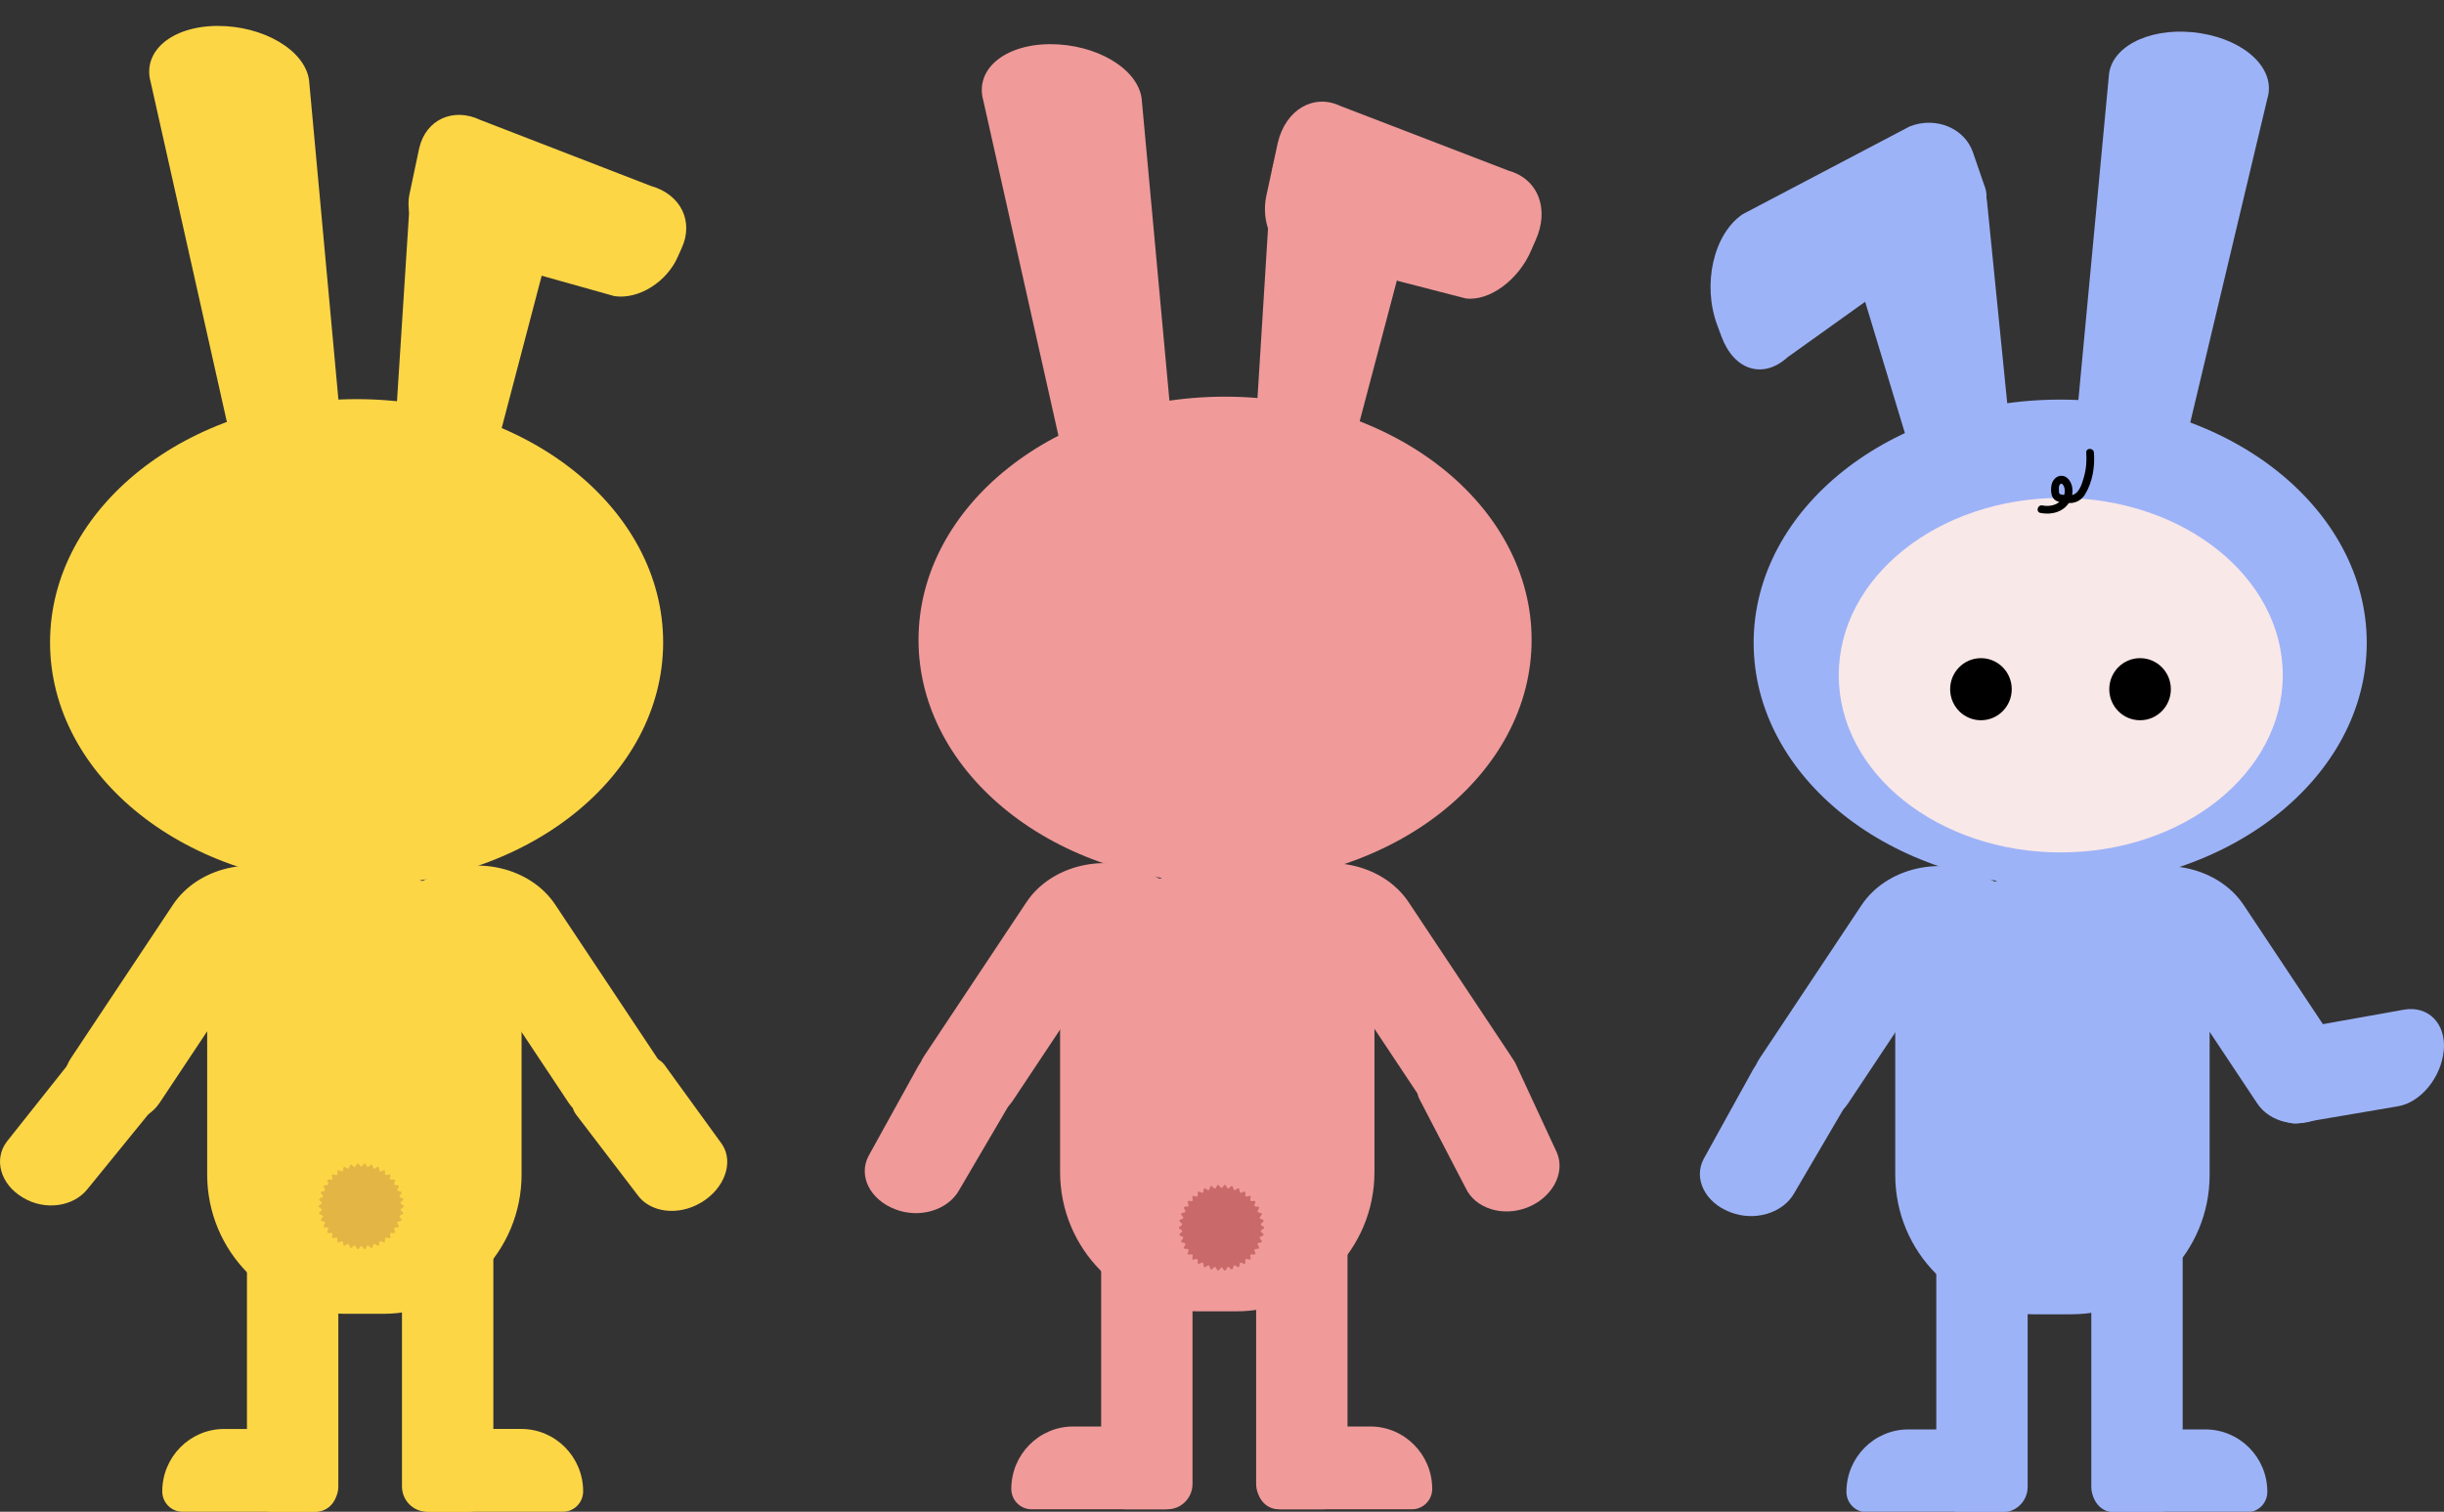 <svg width="695" height="430" viewBox="0 0 695 430" fill="none" xmlns="http://www.w3.org/2000/svg">
<rect x="0" y="0" width="695" height="430" fill="#333333" stroke="none"/>
<g clip-path="url(#clip0_345_377)">
<path d="M583.647 247.61C608.316 247.61 628.35 267.812 628.35 292.688V334.212C628.35 356.078 610.746 373.829 589.062 373.829H578.239C556.555 373.829 538.951 356.078 538.951 334.212V292.688C538.951 267.812 558.985 247.61 583.654 247.61H583.647Z" fill="#9DB3F8"/>
<path d="M585.858 252.026C634.003 252.026 673.032 221.052 673.032 182.844C673.032 144.636 634.003 113.663 585.858 113.663C537.714 113.663 498.685 144.636 498.685 182.844C498.685 221.052 537.714 252.026 585.858 252.026Z" fill="#9DB3F8"/>
<path d="M564.284 52.776L565.029 57.089L571.539 122.097C571.743 130.804 566.233 139.032 559.511 140.474C552.103 142.101 544.622 135.462 542.44 125.645L522.128 58.531L526.047 57.986" fill="#9DB3F8"/>
<path d="M489.533 95.712L488.314 92.423C484.066 81.015 487.19 66.641 495.547 60.938L543.089 35.944C550.555 33.037 558.664 36.503 561.029 43.282L564.51 53.394C565.977 57.699 563.175 63.197 558.328 65.861L508.319 101.622C501.451 107.885 493.131 105.449 489.533 95.712Z" fill="#9DB3F8"/>
<path d="M605.411 133.725C597.127 132.621 590.522 124.724 590.807 116.114L599.769 20.805C601.083 12.415 612.848 7.359 625.905 9.478C638.875 11.576 647.253 19.856 644.779 27.995L622.76 120.522C621.307 128.883 613.615 134.807 605.418 133.718L605.411 133.725Z" fill="#9DB3F8"/>
<path d="M586.019 242.458C620.886 242.458 649.151 219.887 649.151 192.044C649.151 164.201 620.886 141.63 586.019 141.63C551.152 141.63 522.887 164.201 522.887 192.044C522.887 219.887 551.152 242.458 586.019 242.458Z" fill="#F9E8E8"/>
<path d="M600.017 250.87L641.896 313.862C645.479 319.257 653.428 321.104 659.639 317.991L662.39 316.608C668.601 313.494 670.732 306.591 667.141 301.196L638.064 257.465C630.992 246.83 615.329 243.18 603.082 249.325L600.01 250.863L600.017 250.87Z" fill="#9DB3F8"/>
<path d="M694.934 298.768C694.226 306.429 688.395 313.553 681.972 314.657L653.596 319.485C649.837 320.118 646.618 317.012 646.385 312.552L645.823 302.344C645.56 297.745 648.749 293.41 652.975 292.659L683.534 287.198C690.497 285.94 695.628 291.121 694.942 298.775L694.934 298.768Z" fill="#9DB3F8"/>
<path d="M567.407 250.87L525.529 313.862C521.945 319.257 513.997 321.104 507.786 317.991L505.034 316.608C498.823 313.494 496.692 306.591 500.283 301.196L529.36 257.465C536.433 246.83 552.095 243.18 564.342 249.325L567.415 250.863L567.407 250.87Z" fill="#9DB3F8"/>
<path d="M491.934 344.751C498.874 347.511 507.005 345.127 510.238 339.349L525.711 312.95C527.915 309.336 526.083 305.141 521.58 303.61L511.136 300.151C506.363 298.613 500.743 300.357 498.634 304.015L484.467 329.649C481.497 335.301 484.905 342.028 491.941 344.751H491.934Z" fill="#9DB3F8"/>
<path d="M569.459 346.23H557.766C553.82 346.23 550.621 349.456 550.621 353.436V422.926C550.621 426.906 553.82 430.131 557.766 430.131H569.459C573.405 430.131 576.604 426.906 576.604 422.926V353.436C576.604 349.456 573.405 346.23 569.459 346.23Z" fill="#9DB3F8"/>
<path d="M542.673 406.58H574.699V424.096C574.699 427.423 572.02 430.131 568.714 430.131H530.82C527.645 430.131 525.069 427.533 525.069 424.332C525.069 414.536 532.959 406.58 542.673 406.58Z" fill="#9DB3F8"/>
<path d="M601.849 430.132H613.541C617.488 430.132 620.687 426.906 620.687 422.926V353.436C620.687 349.456 617.488 346.231 613.541 346.231H601.849C597.903 346.231 594.704 349.456 594.704 353.436V422.926C594.704 426.906 597.903 430.132 601.849 430.132Z" fill="#9DB3F8"/>
<path d="M639.013 430.131H601.12C597.821 430.131 595.135 427.43 595.135 424.097V406.58H627.161C636.875 406.58 644.765 414.536 644.765 424.332C644.765 427.533 642.188 430.131 639.013 430.131Z" fill="#9DB3F8"/>
<path d="M580.224 145.891C583.289 146.524 586.792 145.67 588.478 142.807C589.244 141.505 589.544 139.922 589.237 138.436C588.931 136.949 587.902 135.396 586.311 135.33C584.719 135.264 583.588 136.647 583.362 138.112C583.136 139.576 583.216 141.608 584.632 142.388C585.851 143.065 587.719 143.197 589.077 143.065C590.806 142.896 592.12 141.968 593.011 140.482C595.054 137.067 595.762 132.673 595.456 128.743C595.346 127.337 593.156 127.322 593.266 128.743C593.456 131.172 593.229 133.578 592.543 135.919C591.967 137.876 591.127 140.791 588.704 140.886C588.201 140.909 587.697 140.864 587.194 140.798C586.799 140.747 586.099 140.739 585.756 140.504C585.464 140.298 585.515 139.775 585.493 139.444C585.464 138.951 585.42 138.362 585.69 137.921C586.281 136.949 586.916 138.193 587.07 138.804C587.288 139.665 587.135 140.599 586.748 141.387C585.668 143.58 583.019 144.22 580.8 143.764C579.428 143.477 578.837 145.611 580.216 145.891H580.224Z" fill="black"/>
<path d="M346.154 246.773C370.822 246.773 390.857 266.975 390.857 291.851V333.375C390.857 355.241 373.253 372.992 351.569 372.992H340.745C319.062 372.992 301.458 355.241 301.458 333.375V291.851C301.458 266.975 321.492 246.773 346.161 246.773H346.154Z" fill="#F09A9A"/>
<path d="M348.372 251.189C396.517 251.189 435.545 220.215 435.545 182.007C435.545 143.799 396.517 112.826 348.372 112.826C300.228 112.826 261.199 143.799 261.199 182.007C261.199 220.215 300.228 251.189 348.372 251.189Z" fill="#F09A9A"/>
<path d="M362.035 46.787L361.458 51.092L357.422 115.873C357.546 124.535 363.371 132.807 370.151 134.36C377.625 136.119 384.85 129.599 386.66 119.788L404.417 52.572L400.476 52.02" fill="#F09A9A"/>
<path d="M435.451 71.147L436.626 68.461C440.727 59.549 437.443 50.908 429.021 48.553L381.164 30.139C373.647 26.555 365.597 31.088 363.356 40.649L360.057 55.942C358.67 62.875 361.568 70.095 366.443 71.891L416.803 84.881C423.722 85.757 431.984 79.398 435.451 71.147Z" fill="#F09A9A"/>
<path d="M318.616 138.783C326.9 137.716 333.534 130.165 333.279 121.893L324.637 27.872C323.353 19.379 311.602 12.512 298.545 12.564C285.576 12.638 277.168 19.806 279.613 28.549L301.311 125.345C302.735 133.867 310.405 139.873 318.609 138.783H318.616Z" fill="#F09A9A"/>
<path d="M362.531 250.033L404.41 313.025C407.994 318.42 415.942 320.267 422.153 317.154L424.904 315.77C431.115 312.657 433.246 305.754 429.656 300.359L400.578 256.628C393.506 245.993 377.844 242.342 365.597 248.488L362.524 250.026L362.531 250.033Z" fill="#F09A9A"/>
<path d="M434.268 343.472C427.284 346.188 419.547 343.708 416.84 338.012L403.746 312.819C401.863 309.478 403.972 305.342 408.497 303.561L418.985 299.424C423.766 297.533 429.137 298.843 430.918 302.368L442.757 327.899C445.202 333.721 441.348 340.72 434.276 343.472H434.268Z" fill="#F09A9A"/>
<path d="M329.922 250.033L288.043 313.025C284.459 318.42 276.511 320.267 270.3 317.154L267.549 315.77C261.338 312.657 259.206 305.754 262.797 300.359L291.875 256.628C298.947 245.993 314.609 242.342 326.856 248.488L329.929 250.026L329.922 250.033Z" fill="#F09A9A"/>
<path d="M254.448 343.914C261.389 346.674 269.519 344.289 272.752 338.512L288.225 312.113C290.429 308.499 288.597 304.304 284.094 302.773L273.65 299.314C268.877 297.776 263.257 299.52 261.148 303.178L246.981 328.812C244.011 334.464 247.419 341.191 254.455 343.914H254.448Z" fill="#F09A9A"/>
<path d="M331.972 345.393H320.28C316.334 345.393 313.135 348.619 313.135 352.598V422.089C313.135 426.068 316.334 429.294 320.28 429.294H331.972C335.918 429.294 339.117 426.068 339.117 422.089V352.598C339.117 348.619 335.918 345.393 331.972 345.393Z" fill="#F09A9A"/>
<path d="M305.187 405.743H337.213V423.259C337.213 426.586 334.534 429.294 331.228 429.294H293.334C290.159 429.294 287.583 426.696 287.583 423.495C287.583 413.699 295.473 405.743 305.187 405.743Z" fill="#F09A9A"/>
<path d="M364.356 429.294H376.048C379.994 429.294 383.193 426.068 383.193 422.089V352.598C383.193 348.619 379.994 345.393 376.048 345.393H364.356C360.41 345.393 357.211 348.619 357.211 352.598V422.089C357.211 426.068 360.41 429.294 364.356 429.294Z" fill="#F09A9A"/>
<path d="M401.527 429.294H363.633C360.334 429.294 357.649 426.593 357.649 423.259V405.743H389.674C399.389 405.743 407.278 413.699 407.278 423.495C407.278 426.696 404.702 429.294 401.527 429.294Z" fill="#F09A9A"/>
<path d="M359.502 349.213C359.502 349.544 358.554 349.824 358.532 350.148C358.51 350.472 359.393 350.913 359.342 351.23C359.291 351.546 358.313 351.679 358.232 351.988C358.152 352.297 358.955 352.886 358.853 353.187C358.751 353.489 357.758 353.452 357.634 353.754C357.51 354.056 358.203 354.755 358.05 355.042C357.897 355.329 356.926 355.123 356.751 355.395C356.576 355.668 357.145 356.477 356.948 356.735C356.751 356.992 355.831 356.632 355.612 356.867C355.393 357.103 355.824 358.001 355.59 358.221C355.357 358.442 354.503 357.934 354.247 358.133C353.992 358.332 354.277 359.289 354.007 359.465C353.737 359.642 352.985 359.001 352.7 359.156C352.415 359.311 352.54 360.297 352.248 360.429C351.956 360.562 351.313 359.804 351.007 359.907C350.7 360.01 350.664 361.003 350.35 361.084C350.036 361.165 349.533 360.312 349.211 360.363C348.89 360.415 348.693 361.393 348.365 361.415C348.036 361.438 347.686 360.518 347.365 360.518C347.044 360.518 346.679 361.445 346.365 361.415C346.051 361.386 345.84 360.415 345.518 360.363C345.197 360.312 344.694 361.165 344.38 361.084C344.066 361.003 344.022 360.01 343.723 359.907C343.424 359.804 342.781 360.562 342.482 360.429C342.183 360.297 342.307 359.311 342.022 359.156C341.738 359.001 340.986 359.642 340.716 359.465C340.446 359.289 340.731 358.332 340.475 358.133C340.22 357.934 339.373 358.442 339.132 358.221C338.891 358.001 339.329 357.103 339.11 356.867C338.891 356.632 337.972 356.992 337.775 356.735C337.578 356.477 338.147 355.668 337.972 355.395C337.797 355.123 336.826 355.329 336.673 355.042C336.519 354.755 337.213 354.056 337.089 353.754C336.965 353.452 335.972 353.496 335.87 353.187C335.768 352.878 336.57 352.304 336.49 351.988C336.41 351.671 335.432 351.553 335.381 351.23C335.33 350.906 336.213 350.472 336.191 350.148C336.169 349.824 335.22 349.544 335.22 349.213C335.22 348.882 336.169 348.602 336.191 348.278C336.213 347.955 335.33 347.513 335.381 347.196C335.432 346.88 336.41 346.748 336.49 346.438C336.57 346.129 335.768 345.541 335.87 345.239C335.972 344.937 336.965 344.974 337.089 344.672C337.213 344.37 336.519 343.671 336.673 343.384C336.826 343.097 337.797 343.303 337.972 343.031C338.147 342.759 337.578 341.949 337.775 341.691C337.972 341.434 338.891 341.794 339.11 341.559C339.329 341.323 338.899 340.425 339.132 340.205C339.366 339.984 340.22 340.492 340.475 340.293C340.731 340.094 340.446 339.138 340.716 338.961C340.986 338.784 341.738 339.425 342.022 339.27C342.307 339.115 342.183 338.129 342.475 337.997C342.767 337.864 343.409 338.622 343.716 338.519C344.022 338.416 344.059 337.423 344.373 337.342C344.686 337.261 345.19 338.115 345.511 338.063C345.832 338.011 346.029 337.033 346.358 337.011C346.686 336.988 347.036 337.908 347.358 337.908C347.679 337.908 348.044 336.981 348.358 337.011C348.671 337.04 348.883 338.011 349.204 338.063C349.525 338.115 350.029 337.261 350.343 337.342C350.657 337.423 350.7 338.416 351 338.519C351.299 338.622 351.941 337.864 352.24 337.997C352.54 338.129 352.415 339.115 352.7 339.27C352.985 339.425 353.737 338.784 354.007 338.961C354.277 339.138 353.992 340.094 354.247 340.293C354.503 340.492 355.349 339.984 355.59 340.205C355.831 340.425 355.393 341.323 355.612 341.559C355.831 341.794 356.751 341.434 356.948 341.691C357.145 341.949 356.576 342.759 356.751 343.031C356.926 343.303 357.897 343.097 358.05 343.384C358.203 343.671 357.51 344.37 357.634 344.672C357.758 344.974 358.751 344.93 358.853 345.239C358.955 345.548 358.152 346.122 358.232 346.438C358.313 346.755 359.291 346.873 359.342 347.196C359.393 347.52 358.51 347.955 358.532 348.278C358.554 348.602 359.502 348.882 359.502 349.213Z" fill="#CA6969"/>
<path d="M109.025 373.691H98.201C76.518 373.691 58.914 355.939 58.914 334.073L58.914 292.55C58.914 267.674 78.948 247.471 103.617 247.471C128.286 247.471 148.32 267.674 148.32 292.55V334.073C148.32 355.939 130.716 373.691 109.032 373.691H109.025Z" fill="#FDD646"/>
<path d="M101.405 251.894C149.55 251.894 188.579 220.921 188.579 182.713C188.579 144.505 149.55 113.531 101.405 113.531C53.261 113.531 14.232 144.505 14.232 182.713C14.232 220.921 53.261 251.894 101.405 251.894Z" fill="#FDD646"/>
<path d="M117.141 52.644L116.557 56.95L112.404 121.73C112.514 130.392 118.323 138.665 125.104 140.218C132.57 141.977 139.81 135.456 141.642 125.645L158.443 61.667C159.034 59.879 157.757 58.179 155.582 57.877" fill="#FDD646"/>
<path d="M192.761 72.994L193.797 70.69C197.388 63.014 193.622 55.294 185.126 52.902L136.613 34.127C128.957 30.469 121.089 33.921 119.199 42.201L116.411 55.382C115.236 61.336 118.396 67.871 123.388 69.814L174.704 84.225C181.718 85.277 189.71 80.067 192.761 73.001V72.994Z" fill="#FDD646"/>
<path d="M81.853 133.594C90.136 132.527 96.771 124.976 96.515 116.703L87.874 22.683C86.589 14.19 74.839 7.323 61.782 7.374C48.812 7.448 40.404 14.616 42.849 23.36L64.548 120.155C65.971 128.678 73.642 134.683 81.845 133.594H81.853Z" fill="#FDD646"/>
<path d="M87.239 250.732L45.36 313.724C41.777 319.118 33.829 320.966 27.618 317.852L24.866 316.469C18.655 313.356 16.524 306.452 20.115 301.057L49.192 257.326C56.264 246.691 71.927 243.041 84.174 249.186L87.246 250.724L87.239 250.732Z" fill="#FDD646"/>
<path d="M6.503 340.631C12.714 344.399 20.888 343.317 24.939 338.136L44.295 314.349C47.046 311.081 46.148 306.614 42.229 304.391L33.091 299.372C28.895 297.135 23.209 298.055 20.465 301.381L1.963 324.682C-1.934 329.797 0.182 336.907 6.503 340.631Z" fill="#FDD646"/>
<path d="M119.856 250.732L161.735 313.724C165.318 319.118 173.266 320.966 179.477 317.852L182.229 316.469C188.44 313.356 190.571 306.452 186.98 301.057L157.903 257.326C150.831 246.691 135.168 243.041 122.921 249.186L119.849 250.724L119.856 250.732Z" fill="#FDD646"/>
<path d="M199.366 342.059C192.834 345.959 184.791 344.907 181.215 339.784L163.983 317.227C161.516 314.246 162.793 309.889 166.902 307.46L176.463 301.838C180.85 299.269 186.455 299.696 188.907 302.816L205.329 325.47C208.759 330.651 206.008 338.114 199.366 342.059Z" fill="#FDD646"/>
<path d="M121.455 429.993H133.147C137.093 429.993 140.292 426.767 140.292 422.788V353.297C140.292 349.318 137.093 346.092 133.147 346.092H121.455C117.508 346.092 114.309 349.318 114.309 353.297L114.309 422.788C114.309 426.767 117.508 429.993 121.455 429.993Z" fill="#FDD646"/>
<path d="M160.078 429.993H122.184C118.885 429.993 116.199 427.292 116.199 423.958V406.442H148.225C157.939 406.442 165.829 414.397 165.829 424.193C165.829 427.395 163.253 429.993 160.078 429.993Z" fill="#FDD646"/>
<path d="M89.064 346.099H77.371C73.425 346.099 70.226 349.325 70.226 353.304V422.795C70.226 426.774 73.425 430 77.371 430H89.064C93.01 430 96.209 426.774 96.209 422.795V353.304C96.209 349.325 93.01 346.099 89.064 346.099Z" fill="#FDD646"/>
<path d="M63.745 406.449H95.771V423.965C95.771 427.292 93.092 430 89.786 430H51.892C48.718 430 46.141 427.402 46.141 424.201C46.141 414.405 54.031 406.449 63.745 406.449Z" fill="#FDD646"/>
<path d="M114.856 343.118C114.856 343.449 113.908 343.729 113.886 344.053C113.864 344.377 114.747 344.818 114.696 345.135C114.645 345.451 113.667 345.584 113.586 345.893C113.506 346.202 114.309 346.791 114.207 347.093C114.105 347.394 113.112 347.358 112.988 347.659C112.864 347.961 113.557 348.66 113.404 348.947C113.251 349.234 112.28 349.028 112.105 349.3C111.93 349.573 112.499 350.382 112.302 350.64C112.105 350.898 111.185 350.537 110.966 350.772C110.747 351.008 111.178 351.906 110.944 352.127C110.711 352.347 109.857 351.84 109.601 352.038C109.346 352.237 109.631 353.194 109.361 353.37C109.091 353.547 108.339 352.907 108.054 353.061C107.769 353.216 107.894 354.202 107.602 354.335C107.31 354.467 106.667 353.709 106.361 353.812C106.054 353.915 106.018 354.909 105.704 354.99C105.39 355.07 104.887 354.217 104.565 354.268C104.244 354.32 104.047 355.299 103.719 355.321C103.39 355.343 103.04 354.423 102.719 354.423C102.398 354.423 102.033 355.35 101.719 355.321C101.405 355.291 101.194 354.32 100.872 354.268C100.551 354.217 100.048 355.07 99.734 354.99C99.42 354.909 99.376 353.915 99.077 353.812C98.778 353.709 98.135 354.467 97.836 354.335C97.537 354.202 97.661 353.216 97.376 353.061C97.092 352.907 96.34 353.547 96.07 353.37C95.8 353.194 96.085 352.237 95.829 352.038C95.574 351.84 94.727 352.347 94.486 352.127C94.245 351.906 94.683 351.008 94.464 350.772C94.245 350.537 93.326 350.898 93.129 350.64C92.932 350.382 93.501 349.573 93.326 349.3C93.151 349.028 92.18 349.234 92.027 348.947C91.873 348.66 92.567 347.961 92.443 347.659C92.319 347.358 91.326 347.402 91.224 347.093C91.122 346.783 91.924 346.209 91.844 345.893C91.764 345.576 90.786 345.459 90.735 345.135C90.684 344.811 91.567 344.377 91.545 344.053C91.523 343.729 90.574 343.449 90.574 343.118C90.574 342.787 91.523 342.507 91.545 342.184C91.567 341.86 90.684 341.418 90.735 341.102C90.786 340.785 91.764 340.653 91.844 340.344C91.924 340.035 91.122 339.446 91.224 339.144C91.326 338.842 92.319 338.879 92.443 338.577C92.567 338.276 91.873 337.576 92.027 337.289C92.18 337.002 93.151 337.208 93.326 336.936C93.501 336.664 92.932 335.854 93.129 335.597C93.326 335.339 94.245 335.7 94.464 335.464C94.683 335.229 94.253 334.331 94.486 334.11C94.72 333.889 95.574 334.397 95.829 334.198C96.085 334 95.8 333.043 96.07 332.866C96.34 332.69 97.092 333.33 97.376 333.175C97.661 333.021 97.537 332.035 97.829 331.902C98.121 331.77 98.763 332.528 99.07 332.425C99.376 332.322 99.413 331.328 99.727 331.247C100.04 331.166 100.544 332.02 100.865 331.968C101.186 331.917 101.383 330.938 101.712 330.916C102.04 330.894 102.39 331.814 102.712 331.814C103.033 331.814 103.398 330.886 103.712 330.916C104.025 330.945 104.237 331.917 104.558 331.968C104.879 332.02 105.383 331.166 105.697 331.247C106.011 331.328 106.054 332.322 106.354 332.425C106.653 332.528 107.295 331.77 107.594 331.902C107.894 332.035 107.769 333.021 108.054 333.175C108.339 333.33 109.091 332.69 109.361 332.866C109.631 333.043 109.346 334 109.601 334.198C109.857 334.397 110.703 333.889 110.944 334.11C111.185 334.331 110.747 335.229 110.966 335.464C111.185 335.7 112.105 335.339 112.302 335.597C112.499 335.854 111.93 336.664 112.105 336.936C112.28 337.208 113.251 337.002 113.404 337.289C113.557 337.576 112.864 338.276 112.988 338.577C113.112 338.879 114.105 338.835 114.207 339.144C114.309 339.453 113.506 340.027 113.586 340.344C113.667 340.66 114.645 340.778 114.696 341.102C114.747 341.426 113.864 341.86 113.886 342.184C113.908 342.507 114.856 342.787 114.856 343.118Z" fill="#E2B544"/>
<path d="M563.32 204.865C568.157 204.865 572.078 200.911 572.078 196.033C572.078 191.155 568.157 187.201 563.32 187.201C558.483 187.201 554.562 191.155 554.562 196.033C554.562 200.911 558.483 204.865 563.32 204.865Z" fill="black"/>
<path d="M608.571 204.865C613.408 204.865 617.329 200.911 617.329 196.033C617.329 191.155 613.408 187.201 608.571 187.201C603.734 187.201 599.813 191.155 599.813 196.033C599.813 200.911 603.734 204.865 608.571 204.865Z" fill="black"/>
</g>
<defs>
<clipPath id="clip0_345_377">
<rect width="695" height="430" fill="white"/>
</clipPath>
</defs>
</svg>
